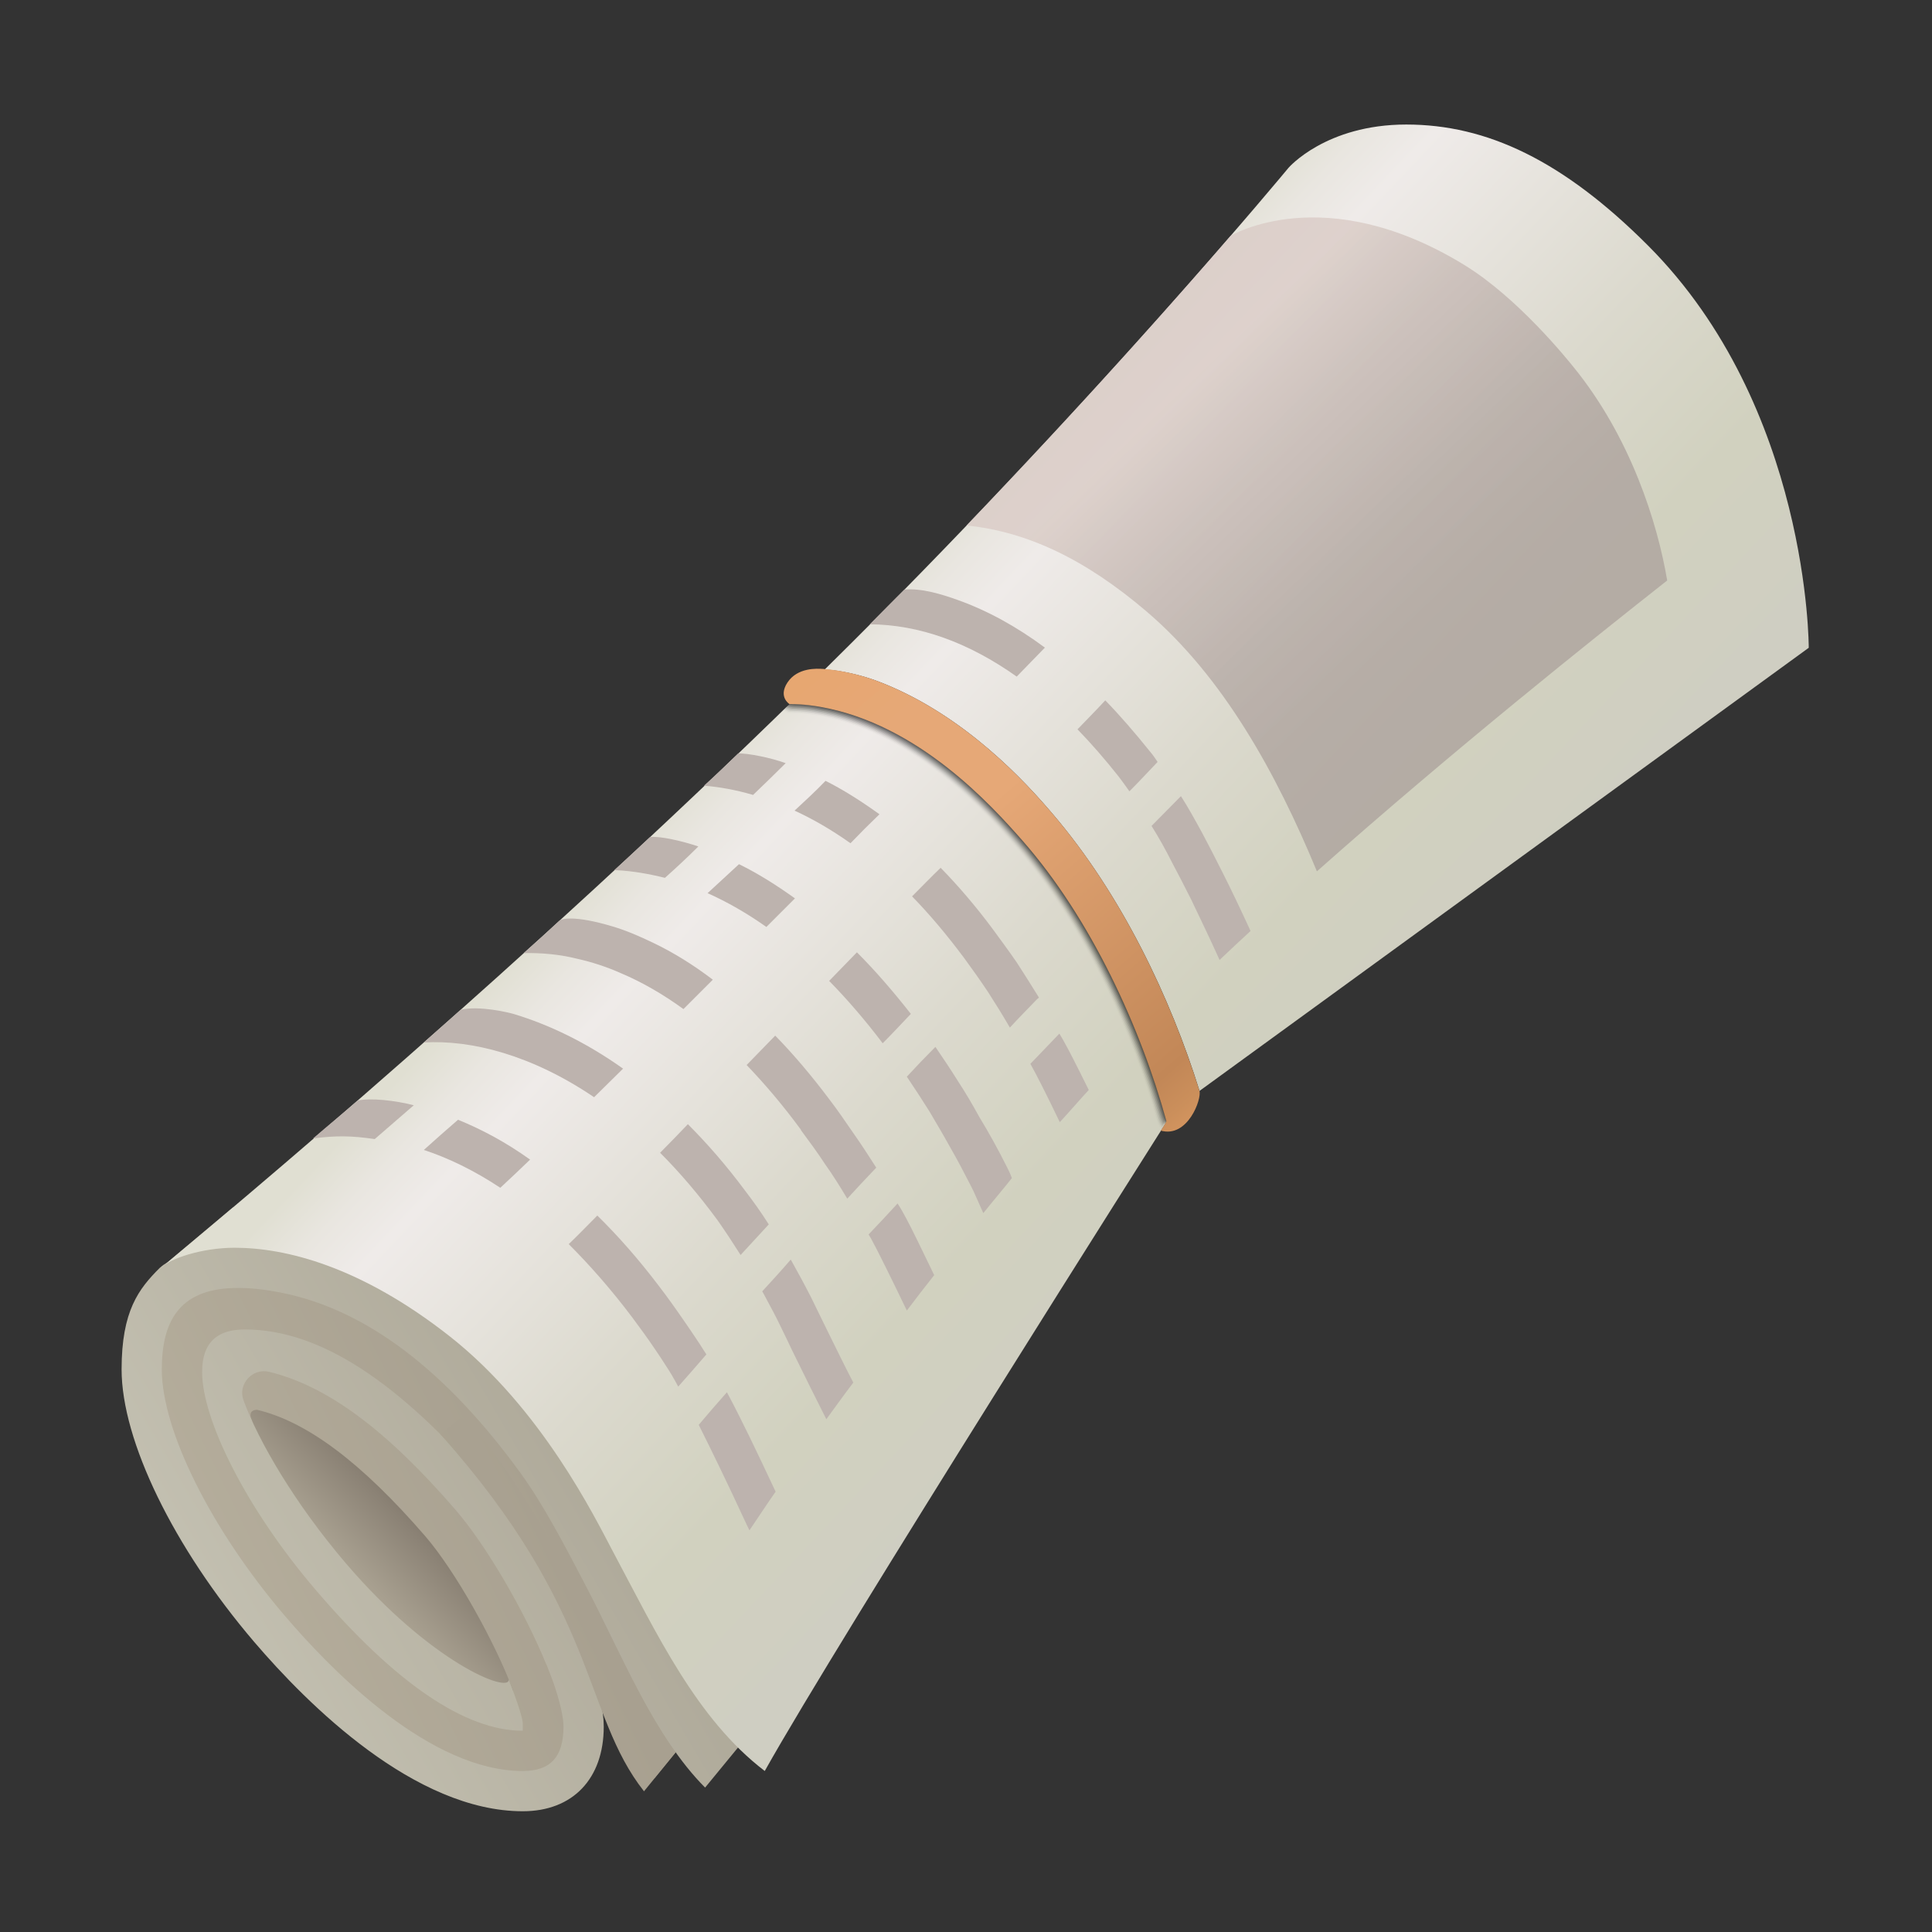<svg xmlns="http://www.w3.org/2000/svg" xmlns:xlink="http://www.w3.org/1999/xlink" viewBox="0 0 48 48"><rect x="0" y="0" width="48" height="48" fill="#333333" stroke="none"/><linearGradient id="R~mS6sN1M1TNFXxYL9qI6a" x1="5.992" x2="12.054" y1="41.056" y2="35.781" gradientTransform="matrix(.77 .053 .142 .802 -2.852 6.793)" gradientUnits="userSpaceOnUse"><stop offset="0" stop-color="#bfb8a5"/><stop offset=".299" stop-color="#a79f8f"/><stop offset=".596" stop-color="#8b8275"/><stop offset="1" stop-color="#5d524a"/></linearGradient><path fill="url(#R~mS6sN1M1TNFXxYL9qI6a)" d="M13.373,42.091c-0.714,0.642-2.958-0.688-5.012-2.972s-3.14-4.656-2.426-5.298 s2.958,0.688,5.012,2.972S14.087,41.449,13.373,42.091z"/><linearGradient id="R~mS6sN1M1TNFXxYL9qI6b" x1="48.096" x2=".195" y1="19.599" y2="43.149" gradientUnits="userSpaceOnUse"><stop offset="0" stop-color="#5d524a"/><stop offset=".113" stop-color="#695f55"/><stop offset=".716" stop-color="#a79f8f"/><stop offset="1" stop-color="#bfb8a5"/></linearGradient><path fill="url(#R~mS6sN1M1TNFXxYL9qI6b)" d="M15.395,40.517c-0.199-0.412-0.4-0.817-0.603-1.206c-0.553-1.059-1.076-2.06-1.648-2.85 c-1.886-2.604-3.926-4.145-6.063-4.581c-0.492-0.1-0.905-0.138-1.288-0.13c-1.361,0.041-2.022,0.784-2.022,2.271 c0,1.576,1.25,4.1,3.112,6.279c1.259,1.475,3.728,3.949,6.105,3.949c0.576,0,1.262-0.234,1.262-1.354 c0-0.132-0.021-0.286-0.066-0.497l-0.035-0.15c-0.039-0.15-0.085-0.309-0.144-0.476c-0.039-0.114-0.086-0.234-0.155-0.411 l-0.102-0.252h-0.003c-0.57-1.347-1.496-2.907-2.239-3.767c-1.754-2.029-3.267-3.143-4.762-3.506 c-0.282-0.068-0.578,0.027-0.774,0.246c-0.194,0.218-0.253,0.519-0.156,0.787c0.054,0.147,0.125,0.316,0.205,0.493 c0.139-0.005,0.246-0.056,0.246-0.056c-0.142-0.296,0.124-0.279,0.124-0.279c1.235,0.291,2.599,1.315,4.17,3.132 c0.77,0.891,1.745,2.658,2.183,3.825c0,0,0.123,0.52-0.02,0.75c-1.306-0.138-2.885-1.282-4.701-3.408 c-1.807-2.117-2.752-4.239-2.752-5.241c0-0.573,0.235-0.807,0.812-0.807c1.729,0,3.627,1.223,5.802,3.736 c0.467,0.541,1.114,1.52,1.674,2.564c0.444,0.829,2.277,4.044,2.707,4.597l0.716-0.878C16.981,43.3,16.312,42.412,15.395,40.517z"/><linearGradient id="R~mS6sN1M1TNFXxYL9qI6c" x1="34.084" x2="-1.256" y1="24.027" y2="44.789" gradientUnits="userSpaceOnUse"><stop offset="0" stop-color="#918878"/><stop offset=".196" stop-color="#978f7f"/><stop offset=".48" stop-color="#a8a292"/><stop offset=".818" stop-color="#c4c1b2"/><stop offset="1" stop-color="#d6d5c6"/></linearGradient><path fill="url(#R~mS6sN1M1TNFXxYL9qI6c)" d="M5.8,32c0.413-0.012,0.824,0.042,1.23,0.125c2.075,0.424,4.058,1.927,5.91,4.483 c0.559,0.771,1.079,1.766,1.629,2.819c0.878,1.679,1.677,3.707,2.949,4.985l1.458-1.775c-0.995-1.016-1.737-2.414-2.51-3.886 l-0.465-0.88c-0.572-1.091-1.912-3.646-4.208-5.454C9.256,30.419,7.148,30,5.828,30c-0.014,0-0.03,0.002-0.045,0.002l-1.625,1.362 c-0.054,0.031-0.107,0.064-0.191,0.138c-0.518,0.517-0.946,1.063-0.946,2.52c0,1.769,1.292,4.425,3.291,6.767 C7.655,42.361,10.309,45,12.988,45C14.229,45,15,44.194,15,42.896c0-1.624-1.922-4.881-2.926-6.043 c-2.14-2.474-4.094-3.823-5.991-3.823c-0.583,0-1.061,0.229-1.061,1.057c0,1.185,1.089,3.385,2.812,5.403 C9.822,41.819,11.556,43,12.988,43v-0.198c-0.02-0.202-0.216-0.735-0.346-1.073c0.005,0.354-1.948-0.428-4.049-2.889 c-1.267-1.484-2.171-3.033-2.545-4.055c-0.145-0.396,0.227-0.803,0.636-0.703c1.444,0.35,2.914,1.439,4.631,3.426 c0.765,0.884,1.722,2.531,2.262,3.854c0.001,0,0.002,0,0.003-0.001c0.021,0.051,0.037,0.099,0.057,0.149 c0.046,0.118,0.092,0.234,0.13,0.346c0.056,0.161,0.101,0.313,0.138,0.457c0.012,0.048,0.023,0.094,0.033,0.14 C13.975,42.615,14,42.769,14,42.896C14,43.649,13.679,44,12.988,44c-2.279,0-4.685-2.419-5.916-3.861 c-1.825-2.138-3.052-4.596-3.052-6.118C4.021,32.86,4.429,32.041,5.8,32z"/><linearGradient id="R~mS6sN1M1TNFXxYL9qI6d" x1="63.011" x2="-3.732" y1="15.63" y2="48.445" gradientUnits="userSpaceOnUse"><stop offset="0" stop-color="#5d524a"/><stop offset=".113" stop-color="#695f55"/><stop offset=".716" stop-color="#a79f8f"/><stop offset="1" stop-color="#bfb8a5"/></linearGradient><path fill="url(#R~mS6sN1M1TNFXxYL9qI6d)" d="M11.453,35.219c1.377,0.977,4.393,7.149,5.335,8.317L16,44.504 c-1.531-1.941-1.115-4.457-5.057-8.869L11.453,35.219z"/><linearGradient id="R~mS6sN1M1TNFXxYL9qI6e" x1="19.813" x2="34.119" y1="16.281" y2="29.804" gradientUnits="userSpaceOnUse"><stop offset="0" stop-color="#e0dfd2"/><stop offset=".065" stop-color="#e9e6e0"/><stop offset=".131" stop-color="#efebe9"/><stop offset=".457" stop-color="#dbd9cd"/><stop offset=".671" stop-color="#d1d1bf"/><stop offset=".892" stop-color="#cfcec2"/></linearGradient><path fill="url(#R~mS6sN1M1TNFXxYL9qI6e)" d="M11.175,33.202C8.96,31.459,7.094,31,5.828,31C5.019,31,4.215,31.268,4,31.5 c3.213-2.678,10.25-8.643,17.195-15.566c6.22-6.201,10.818-11.765,10.818-11.765s0.925-1.075,2.925-1.075s3.891,0.891,6,3 c4.017,4.017,4,10,4,10l-15.137,11.01L29,27.844c0,0-8.154,12.858-10,16.156c-1.696-1.295-2.676-3.399-3.782-5.472 C14.777,37.698,13.458,35,11.175,33.202z"/><path fill="#bdb3ae" d="M10.28,27.46c-0.32,0.28-0.65,0.56-0.97,0.84c-0.572-0.083-0.944-0.091-1.532-0.016 c0.394-0.34,0.657-0.551,1.106-0.94C9.196,27.271,9.82,27.34,10.28,27.46z"/><path fill="#bdb3ae" d="M11.38,27.82c0.59,0.24,1.19,0.56,1.79,0.99c-0.25,0.24-0.5,0.48-0.74,0.7 c-0.65-0.43-1.29-0.74-1.9-0.94C10.82,28.31,11.1,28.06,11.38,27.82z"/><path fill="#bdb3ae" d="M17.55,33.65c-0.24,0.28-0.47,0.54-0.7,0.8c-0.1-0.19-0.2-0.36-0.3-0.51 c-0.08-0.13-0.17-0.26-0.25-0.38c-0.2-0.3-0.4-0.57-0.6-0.84c-0.52-0.69-1.05-1.29-1.57-1.81c0.24-0.23,0.47-0.47,0.71-0.71 c0.52,0.51,1.03,1.09,1.53,1.75c0.2,0.26,0.4,0.54,0.6,0.83c0.14,0.2,0.28,0.41,0.42,0.62C17.44,33.48,17.49,33.56,17.55,33.65z"/><path fill="#bdb3ae" d="M19.27,37.06c-0.23,0.33-0.44,0.65-0.65,0.96c-0.04-0.08-0.08-0.16-0.12-0.25 c-0.43-0.93-0.81-1.71-1.14-2.37c0.22-0.26,0.45-0.53,0.7-0.81C18.42,35.26,18.81,36.08,19.27,37.06z"/><path fill="#bdb3ae" d="M12.769,25.194c0.867,0.262,1.786,0.699,2.711,1.356c-0.24,0.24-0.48,0.47-0.72,0.71 c-1.55-1.05-3.05-1.43-4.23-1.36c0.298-0.264,0.603-0.535,0.916-0.813C11.909,24.978,12.646,25.157,12.769,25.194z"/><path fill="#bdb3ae" d="M19.1,30.42c-0.24,0.26-0.47,0.51-0.7,0.76c-0.19-0.3-0.38-0.59-0.57-0.86 c-0.47-0.64-0.95-1.2-1.43-1.68c0.23-0.23,0.46-0.47,0.69-0.71c0.48,0.48,0.96,1.03,1.42,1.65C18.71,29.84,18.91,30.12,19.1,30.42 z"/><path fill="#bdb3ae" d="M21.2,34.35c-0.23,0.3-0.45,0.61-0.67,0.91c-0.25-0.49-0.53-1.06-0.85-1.71 c-0.09-0.19-0.17-0.36-0.25-0.52c-0.15-0.32-0.29-0.57-0.38-0.74c-0.04-0.07-0.07-0.14-0.11-0.2c0,0,0,0,0-0.01 c0.23-0.25,0.47-0.51,0.7-0.78h0.01c0.09,0.17,0.19,0.34,0.28,0.51c0.06,0.11,0.13,0.25,0.22,0.42c0.12,0.25,0.27,0.55,0.43,0.88 C20.75,33.45,20.96,33.89,21.2,34.35z"/><path fill="#bdb3ae" d="M16.24,23.43c-0.35-0.17-0.689-0.314-1.01-0.41c-0.971-0.291-1.285-0.191-1.332-0.146 c-0.3,0.281-0.594,0.547-0.888,0.806c0.44-0.01,0.89,0.03,1.33,0.14c0.36,0.08,0.73,0.2,1.09,0.36c0.52,0.22,1.04,0.52,1.55,0.89 c0.24-0.24,0.48-0.48,0.73-0.73C17.21,23.96,16.72,23.66,16.24,23.43z"/><path fill="#bdb3ae" d="M22.52,30.28c-0.07-0.13-0.14-0.26-0.22-0.38c-0.24,0.26-0.48,0.52-0.72,0.77 c0.02,0.03,0.04,0.07,0.06,0.1c0.16,0.29,0.51,1,0.89,1.79c0.22-0.29,0.45-0.59,0.68-0.88C22.92,31.08,22.66,30.54,22.52,30.28z"/><path fill="#bdb3ae" d="M21.2,28.15c-0.2-0.29-0.39-0.57-0.59-0.83c-0.45-0.6-0.9-1.13-1.35-1.59 c-0.24,0.25-0.48,0.49-0.71,0.73c0.46,0.48,0.91,1.01,1.35,1.61v0.01c0.2,0.27,0.4,0.54,0.59,0.83c0.2,0.28,0.38,0.57,0.56,0.87 c0.23-0.25,0.47-0.51,0.72-0.77C21.58,28.71,21.39,28.42,21.2,28.15z"/><path fill="#bdb3ae" d="M17.35,21.03c-0.27,0.27-0.55,0.53-0.83,0.78c-0.4-0.1-0.8-0.17-1.2-0.19h-0.06 c0.297-0.269,0.593-0.546,0.89-0.824C16.388,20.765,16.97,20.9,17.35,21.03z"/><path fill="#bdb3ae" d="M18.36,21.47c0.47,0.23,0.93,0.52,1.39,0.85c-0.23,0.23-0.47,0.47-0.71,0.71 c-0.48-0.34-0.97-0.62-1.46-0.84C17.84,21.95,18.1,21.71,18.36,21.47z"/><path fill="#bdb3ae" d="M22.63,25.19c-0.23,0.24-0.46,0.49-0.7,0.73c-0.43-0.57-0.88-1.09-1.33-1.55 c0.23-0.24,0.46-0.47,0.69-0.71C21.75,24.12,22.19,24.63,22.63,25.19z"/><path fill="#bdb3ae" d="M25.14,29.27c-0.23,0.29-0.47,0.57-0.71,0.87c-0.14-0.31-0.24-0.55-0.3-0.66 c-0.17-0.33-0.34-0.66-0.52-0.97c-0.17-0.31-0.35-0.61-0.52-0.9c-0.19-0.3-0.37-0.58-0.56-0.86c0.23-0.25,0.47-0.5,0.71-0.74 c0.19,0.28,0.38,0.56,0.56,0.85c0.19,0.29,0.36,0.58,0.53,0.89c0.25,0.41,0.48,0.83,0.7,1.27C25.06,29.08,25.1,29.16,25.14,29.27z"/><path fill="#bdb3ae" d="M19.52,18.96c-0.27,0.27-0.54,0.53-0.81,0.79c-0.44-0.13-0.85-0.2-1.22-0.23 c0.287-0.259,0.565-0.527,0.851-0.803C18.598,18.717,19.13,18.82,19.52,18.96z"/><path fill="#bdb3ae" d="M20.51,19.4c0.44,0.22,0.88,0.5,1.34,0.83c-0.24,0.23-0.48,0.47-0.72,0.72 c-0.48-0.34-0.95-0.61-1.39-0.81C20,19.9,20.26,19.66,20.51,19.4z"/><path fill="#bdb3ae" d="M25.75,24.84c-0.21,0.22-0.44,0.45-0.66,0.69c-0.18-0.31-0.36-0.6-0.54-0.88 c-0.2-0.3-0.4-0.58-0.59-0.84c-0.44-0.59-0.87-1.1-1.3-1.54c0.24-0.24,0.47-0.48,0.71-0.71c0.43,0.44,0.87,0.95,1.3,1.53 c0.19,0.26,0.39,0.53,0.59,0.82c0.18,0.28,0.36,0.56,0.55,0.87c0,0,0,0,0,0.01C25.79,24.8,25.77,24.82,25.75,24.84z"/><path fill="#bdb3ae" d="M27.05,27.08c-0.24,0.26-0.47,0.53-0.72,0.8c-0.33-0.69-0.59-1.2-0.72-1.43 c0-0.01-0.01-0.01-0.01-0.02c0.25-0.26,0.49-0.51,0.72-0.75c0.06,0.1,0.12,0.2,0.17,0.3C26.5,25.99,26.72,26.41,27.05,27.08z"/><path fill="#bdb3ae" d="M23.805,14.91c0.728,0.261,1.446,0.654,2.155,1.18c-0.23,0.24-0.47,0.48-0.7,0.72 c-1.2-0.85-2.42-1.29-3.65-1.3c0.29-0.29,0.572-0.581,0.861-0.863C22.9,14.612,23.384,14.759,23.805,14.91z"/><path fill="#bdb3ae" d="M28.76,18.93c-0.23,0.24-0.46,0.49-0.7,0.73c-0.09-0.13-0.18-0.25-0.27-0.37 c-0.34-0.43-0.68-0.82-1.02-1.17c0.23-0.24,0.47-0.48,0.69-0.72c0.37,0.38,0.74,0.81,1.11,1.27 C28.64,18.75,28.7,18.84,28.76,18.93z"/><path fill="#bdb3ae" d="M31.07,23.13c-0.26,0.24-0.52,0.48-0.77,0.72c-0.23-0.51-0.47-1.01-0.7-1.49 c-0.16-0.32-0.32-0.63-0.48-0.93c-0.16-0.32-0.33-0.62-0.51-0.91c0.25-0.25,0.49-0.5,0.73-0.74c0.18,0.28,0.35,0.59,0.52,0.9 c0.16,0.3,0.32,0.61,0.48,0.93C30.59,22.1,30.83,22.61,31.07,23.13z"/><linearGradient id="R~mS6sN1M1TNFXxYL9qI6f" x1="23.519" x2="42.242" y1="2.66" y2="22.203" gradientUnits="userSpaceOnUse"><stop offset=".337" stop-color="#d9cbc5"/><stop offset=".424" stop-color="#c8bbb6"/><stop offset=".558" stop-color="#b4a9a4"/><stop offset=".649" stop-color="#ada29d"/></linearGradient><path fill="url(#R~mS6sN1M1TNFXxYL9qI6f)" d="M28.492,15.197c1.9,1.624,3.217,4.009,4.226,6.451 c3.404-3.019,6.84-5.759,8.703-7.226c-0.241-1.43-0.907-3.558-2.328-5.304c-0.174-0.214-1.391-1.727-2.719-2.539 c-3.482-2.13-5.802-0.718-5.802-0.718c-1.389,1.606-3.708,4.217-6.56,7.194C25.51,13.206,26.963,13.89,28.492,15.197z" opacity=".8"/><g><path d="M19.45,17.641c0.021,0.018,0.033,0.027,0.054,0.036c0.004,0,0.061,0.036,0.064,0.036 c0.004,0,0.069,0,0.072,0.001c0.222,0.002,0.411,0.022,0.546,0.041c0.088,0.012,0.157,0.025,0.204,0.034 c2.371,0.444,4.151,2.459,4.831,3.233c0.748,0.852,1.454,1.912,2.057,3.083c0.066,0.128,0.131,0.258,0.195,0.389 c0.525,1.078,0.965,2.234,1.284,3.385c0.011,0.033,0.039,0.093,0.095,0.171c0,0,0.003,0.001,0.003,0.001 c0.037-0.051,0.069-0.093,0.093-0.123c0.033-0.052,0.06-0.089,0.06-0.089l0.765-0.708l0.025-0.023c0,0,0.002-0.006,0.002-0.006 c-0.361-1.158-0.847-2.378-1.455-3.559c-0.608-1.181-1.34-2.323-2.195-3.323c-0.671-0.786-2.202-2.469-4.309-3.28 c-0.061-0.023-0.123-0.046-0.188-0.068c-0.359-0.12-0.776-0.211-1.138-0.241c-0.056,0.046-0.118,0.098-0.182,0.153 C19.976,17.133,19.516,17.582,19.45,17.641z" opacity=".022"/><path d="M19.47,17.622c0.022,0.016,0.036,0.023,0.058,0.031c0.007,0,0.061,0.031,0.068,0.032 c0.007,0,0.068,0.001,0.075,0.001c0.224,0.004,0.412,0.025,0.542,0.045c0.087,0.013,0.157,0.026,0.208,0.036 c2.363,0.455,4.135,2.454,4.821,3.235c0.751,0.854,1.453,1.911,2.051,3.071c0.066,0.128,0.131,0.257,0.195,0.388 c0.528,1.082,0.967,2.235,1.286,3.374c0.012,0.036,0.039,0.096,0.089,0.171c0,0,0.003,0.001,0.003,0.002 c0.035-0.039,0.064-0.069,0.087-0.089c0.029-0.045,0.063-0.088,0.063-0.088l0.76-0.705l0.022-0.021c0,0,0.002-0.006,0.002-0.006 c-0.361-1.157-0.846-2.377-1.455-3.558c-0.609-1.181-1.34-2.323-2.195-3.323c-0.669-0.784-2.191-2.458-4.288-3.272 c-0.061-0.024-0.124-0.047-0.188-0.068c-0.355-0.121-0.771-0.213-1.136-0.246c-0.058,0.039-0.121,0.084-0.186,0.131 C20.004,17.106,19.564,17.535,19.47,17.622z" opacity=".044"/><path d="M19.49,17.603c0.023,0.013,0.039,0.02,0.062,0.027c0.011,0,0.062,0.027,0.072,0.028 c0.011,0,0.067,0.001,0.077,0.002c0.226,0.005,0.413,0.029,0.538,0.049c0.086,0.013,0.157,0.026,0.212,0.037 c2.356,0.465,4.12,2.45,4.812,3.238c0.753,0.857,1.451,1.911,2.045,3.059c0.066,0.128,0.131,0.257,0.195,0.387 c0.531,1.085,0.97,2.236,1.287,3.364c0.012,0.04,0.038,0.099,0.084,0.172c0,0,0.002,0.002,0.002,0.002 c0.032-0.026,0.059-0.045,0.08-0.055c0.025-0.039,0.066-0.086,0.066-0.086l0.756-0.702l0.019-0.019 c0-0.001,0.001-0.006,0.001-0.006c-0.361-1.157-0.846-2.376-1.454-3.557c-0.609-1.181-1.341-2.323-2.195-3.323 c-0.666-0.781-2.181-2.447-4.267-3.264c-0.061-0.024-0.124-0.047-0.188-0.069c-0.351-0.122-0.767-0.216-1.133-0.25 c-0.06,0.032-0.124,0.069-0.19,0.109C20.032,17.079,19.612,17.489,19.49,17.603z" opacity=".067"/><path d="M19.51,17.584c0.024,0.011,0.043,0.017,0.066,0.023c0.015,0,0.062,0.023,0.076,0.024 c0.014,0.001,0.067,0.001,0.08,0.002c0.228,0.007,0.414,0.032,0.534,0.052c0.085,0.013,0.157,0.027,0.216,0.039 c2.348,0.475,4.104,2.445,4.802,3.24c0.755,0.86,1.45,1.91,2.04,3.048c0.066,0.128,0.131,0.257,0.195,0.386 c0.534,1.088,0.972,2.238,1.289,3.353c0.013,0.043,0.037,0.102,0.078,0.172c0,0,0.002,0.002,0.002,0.002 c0.029-0.013,0.053-0.021,0.074-0.022c0.021-0.032,0.069-0.085,0.069-0.085l0.751-0.699l0.016-0.017 c0-0.001,0.001-0.005,0.001-0.006c-0.361-1.156-0.846-2.375-1.454-3.556c-0.609-1.181-1.341-2.323-2.195-3.323 c-0.663-0.779-2.171-2.435-4.246-3.256c-0.061-0.024-0.124-0.048-0.188-0.07c-0.347-0.122-0.762-0.218-1.13-0.255 c-0.062,0.025-0.128,0.055-0.194,0.088C20.06,17.053,19.66,17.442,19.51,17.584z" opacity=".089"/><path d="M19.53,17.566c0.025,0.009,0.046,0.014,0.07,0.018c0.018,0,0.063,0.019,0.08,0.02 c0.018,0.001,0.066,0.002,0.082,0.003c0.229,0.009,0.415,0.035,0.53,0.056c0.083,0.013,0.157,0.028,0.22,0.04 c2.34,0.483,4.089,2.441,4.793,3.243c0.758,0.863,1.449,1.909,2.034,3.036c0.066,0.128,0.131,0.256,0.195,0.385 c0.537,1.092,0.975,2.239,1.29,3.343c0.014,0.046,0.037,0.105,0.073,0.173c0,0.001,0.002,0.002,0.002,0.002 c0.026-0.001,0.048,0.003,0.067,0.012c0.016-0.026,0.072-0.083,0.072-0.083l0.747-0.695l0.014-0.015c0-0.001,0-0.005,0-0.006 c-0.361-1.155-0.845-2.374-1.453-3.554c-0.609-1.181-1.341-2.323-2.196-3.323c-0.661-0.776-2.16-2.424-4.225-3.248 c-0.062-0.025-0.124-0.048-0.188-0.071c-0.343-0.123-0.757-0.221-1.127-0.26c-0.065,0.018-0.131,0.041-0.198,0.066 C20.088,17.026,19.708,17.396,19.53,17.566z" opacity=".111"/><path d="M19.55,17.547c0.026,0.007,0.049,0.01,0.075,0.014c0.022,0,0.063,0.014,0.084,0.015 c0.021,0.001,0.065,0.002,0.085,0.003c0.231,0.011,0.416,0.039,0.527,0.06c0.082,0.013,0.158,0.028,0.224,0.042 c2.333,0.491,4.073,2.437,4.783,3.245c0.76,0.866,1.448,1.909,2.028,3.024c0.066,0.127,0.131,0.256,0.195,0.385 c0.54,1.095,0.977,2.24,1.292,3.332c0.015,0.049,0.036,0.108,0.067,0.173c0,0.001,0.001,0.002,0.002,0.002 c0.023,0.012,0.043,0.027,0.061,0.046c0.012-0.019,0.074-0.082,0.074-0.082l0.742-0.692l0.011-0.013c0-0.001,0-0.005,0-0.006 c-0.36-1.155-0.845-2.374-1.453-3.553c-0.609-1.181-1.341-2.323-2.196-3.323c-0.658-0.774-2.15-2.413-4.204-3.239 c-0.062-0.025-0.125-0.049-0.188-0.072c-0.339-0.124-0.752-0.223-1.124-0.264c-0.067,0.011-0.135,0.026-0.203,0.044 C20.116,17,19.756,17.349,19.55,17.547z" opacity=".133"/><path d="M19.57,17.528c0.027,0.004,0.052,0.007,0.079,0.01c0.026,0.001,0.064,0.01,0.088,0.011 c0.025,0.001,0.064,0.002,0.087,0.004c0.233,0.012,0.417,0.042,0.523,0.063c0.081,0.014,0.158,0.029,0.228,0.044 c2.327,0.494,4.058,2.432,4.774,3.248c0.762,0.869,1.447,1.908,2.023,3.012c0.066,0.127,0.131,0.255,0.195,0.384 c0.542,1.098,0.98,2.241,1.293,3.321c0.016,0.052,0.035,0.111,0.062,0.174c0,0.001,0.001,0.002,0.001,0.003 c0.02,0.024,0.038,0.051,0.054,0.08c0.008-0.013,0.077-0.08,0.077-0.08l0.738-0.689l0.008-0.011 c-0.001-0.002,0-0.005-0.001-0.006c-0.36-1.154-0.845-2.373-1.453-3.552c-0.609-1.181-1.341-2.323-2.196-3.323 c-0.655-0.771-2.139-2.402-4.183-3.231c-0.062-0.025-0.125-0.05-0.189-0.073c-0.335-0.124-0.747-0.225-1.121-0.269 c-0.069,0.004-0.138,0.012-0.207,0.022C20.144,16.973,19.804,17.303,19.57,17.528z" opacity=".156"/><path d="M19.59,17.509c0.028,0.002,0.055,0.004,0.083,0.005c0.029,0.001,0.064,0.006,0.092,0.007 c0.028,0.001,0.063,0.003,0.09,0.005c0.235,0.014,0.418,0.045,0.519,0.067c0.08,0.014,0.158,0.029,0.232,0.045 c2.319,0.504,4.042,2.428,4.764,3.25c0.765,0.872,1.445,1.907,2.017,3c0.066,0.127,0.131,0.255,0.195,0.383 c0.545,1.101,0.982,2.243,1.295,3.311c0.016,0.055,0.035,0.114,0.056,0.174c0,0.001,0.001,0.002,0.001,0.003 c0.017,0.037,0.033,0.075,0.048,0.114c0.004-0.006,0.08-0.079,0.08-0.079l0.733-0.686l0.005-0.008 c-0.001-0.002-0.001-0.004-0.001-0.006c-0.36-1.154-0.844-2.372-1.452-3.551c-0.609-1.181-1.341-2.324-2.196-3.324 c-0.653-0.769-2.129-2.391-4.162-3.223c-0.062-0.025-0.125-0.05-0.189-0.074c-0.331-0.125-0.743-0.228-1.118-0.274 c-0.071-0.002-0.142-0.002-0.211,0C20.172,16.947,19.852,17.256,19.59,17.509z" opacity=".178"/><path d="M25.39,20.87c0.86,0.975,1.601,2.152,2.206,3.371s1.074,2.481,1.389,3.626l0.083-0.078l0.729-0.683 L29.8,27.1c-0.36-1.155-0.845-2.375-1.454-3.556s-1.341-2.324-2.196-3.324c-0.67-0.79-2.21-2.48-4.33-3.29 c-0.39-0.15-0.9-0.27-1.33-0.3c-0.29,0.29-0.59,0.58-0.88,0.86c0.37,0,0.66,0.05,0.79,0.08C22.83,18,24.64,20.01,25.39,20.87z" opacity=".2"/><linearGradient id="R~mS6sN1M1TNFXxYL9qI6g" x1="15.725" x2="30.122" y1="10.54" y2="27.284" gradientUnits="userSpaceOnUse"><stop offset=".13" stop-color="#e9a469"/><stop offset=".367" stop-color="#e7a772"/><stop offset=".448" stop-color="#e6a877"/><stop offset=".583" stop-color="#e6a877"/><stop offset=".945" stop-color="#c28757"/><stop offset=".984" stop-color="#cb8f5b"/><stop offset="1" stop-color="#d1935e"/></linearGradient><path fill="url(#R~mS6sN1M1TNFXxYL9qI6g)" d="M28.978,27.85c-0.629-2.288-1.869-5.029-3.587-6.979c-0.756-0.858-2.565-2.87-4.991-3.306 c-0.129-0.023-0.416-0.073-0.786-0.073c0,0-0.284-0.175-0.052-0.532c0.25-0.384,0.747-0.349,0.881-0.341 c0.433,0.027,0.962,0.152,1.376,0.31c2.118,0.808,3.657,2.5,4.33,3.288c1.71,2.001,2.928,4.568,3.651,6.886 c0.061,0.195-0.29,1.178-0.961,0.987C28.84,28.09,28.986,27.878,28.978,27.85z"/></g></svg>